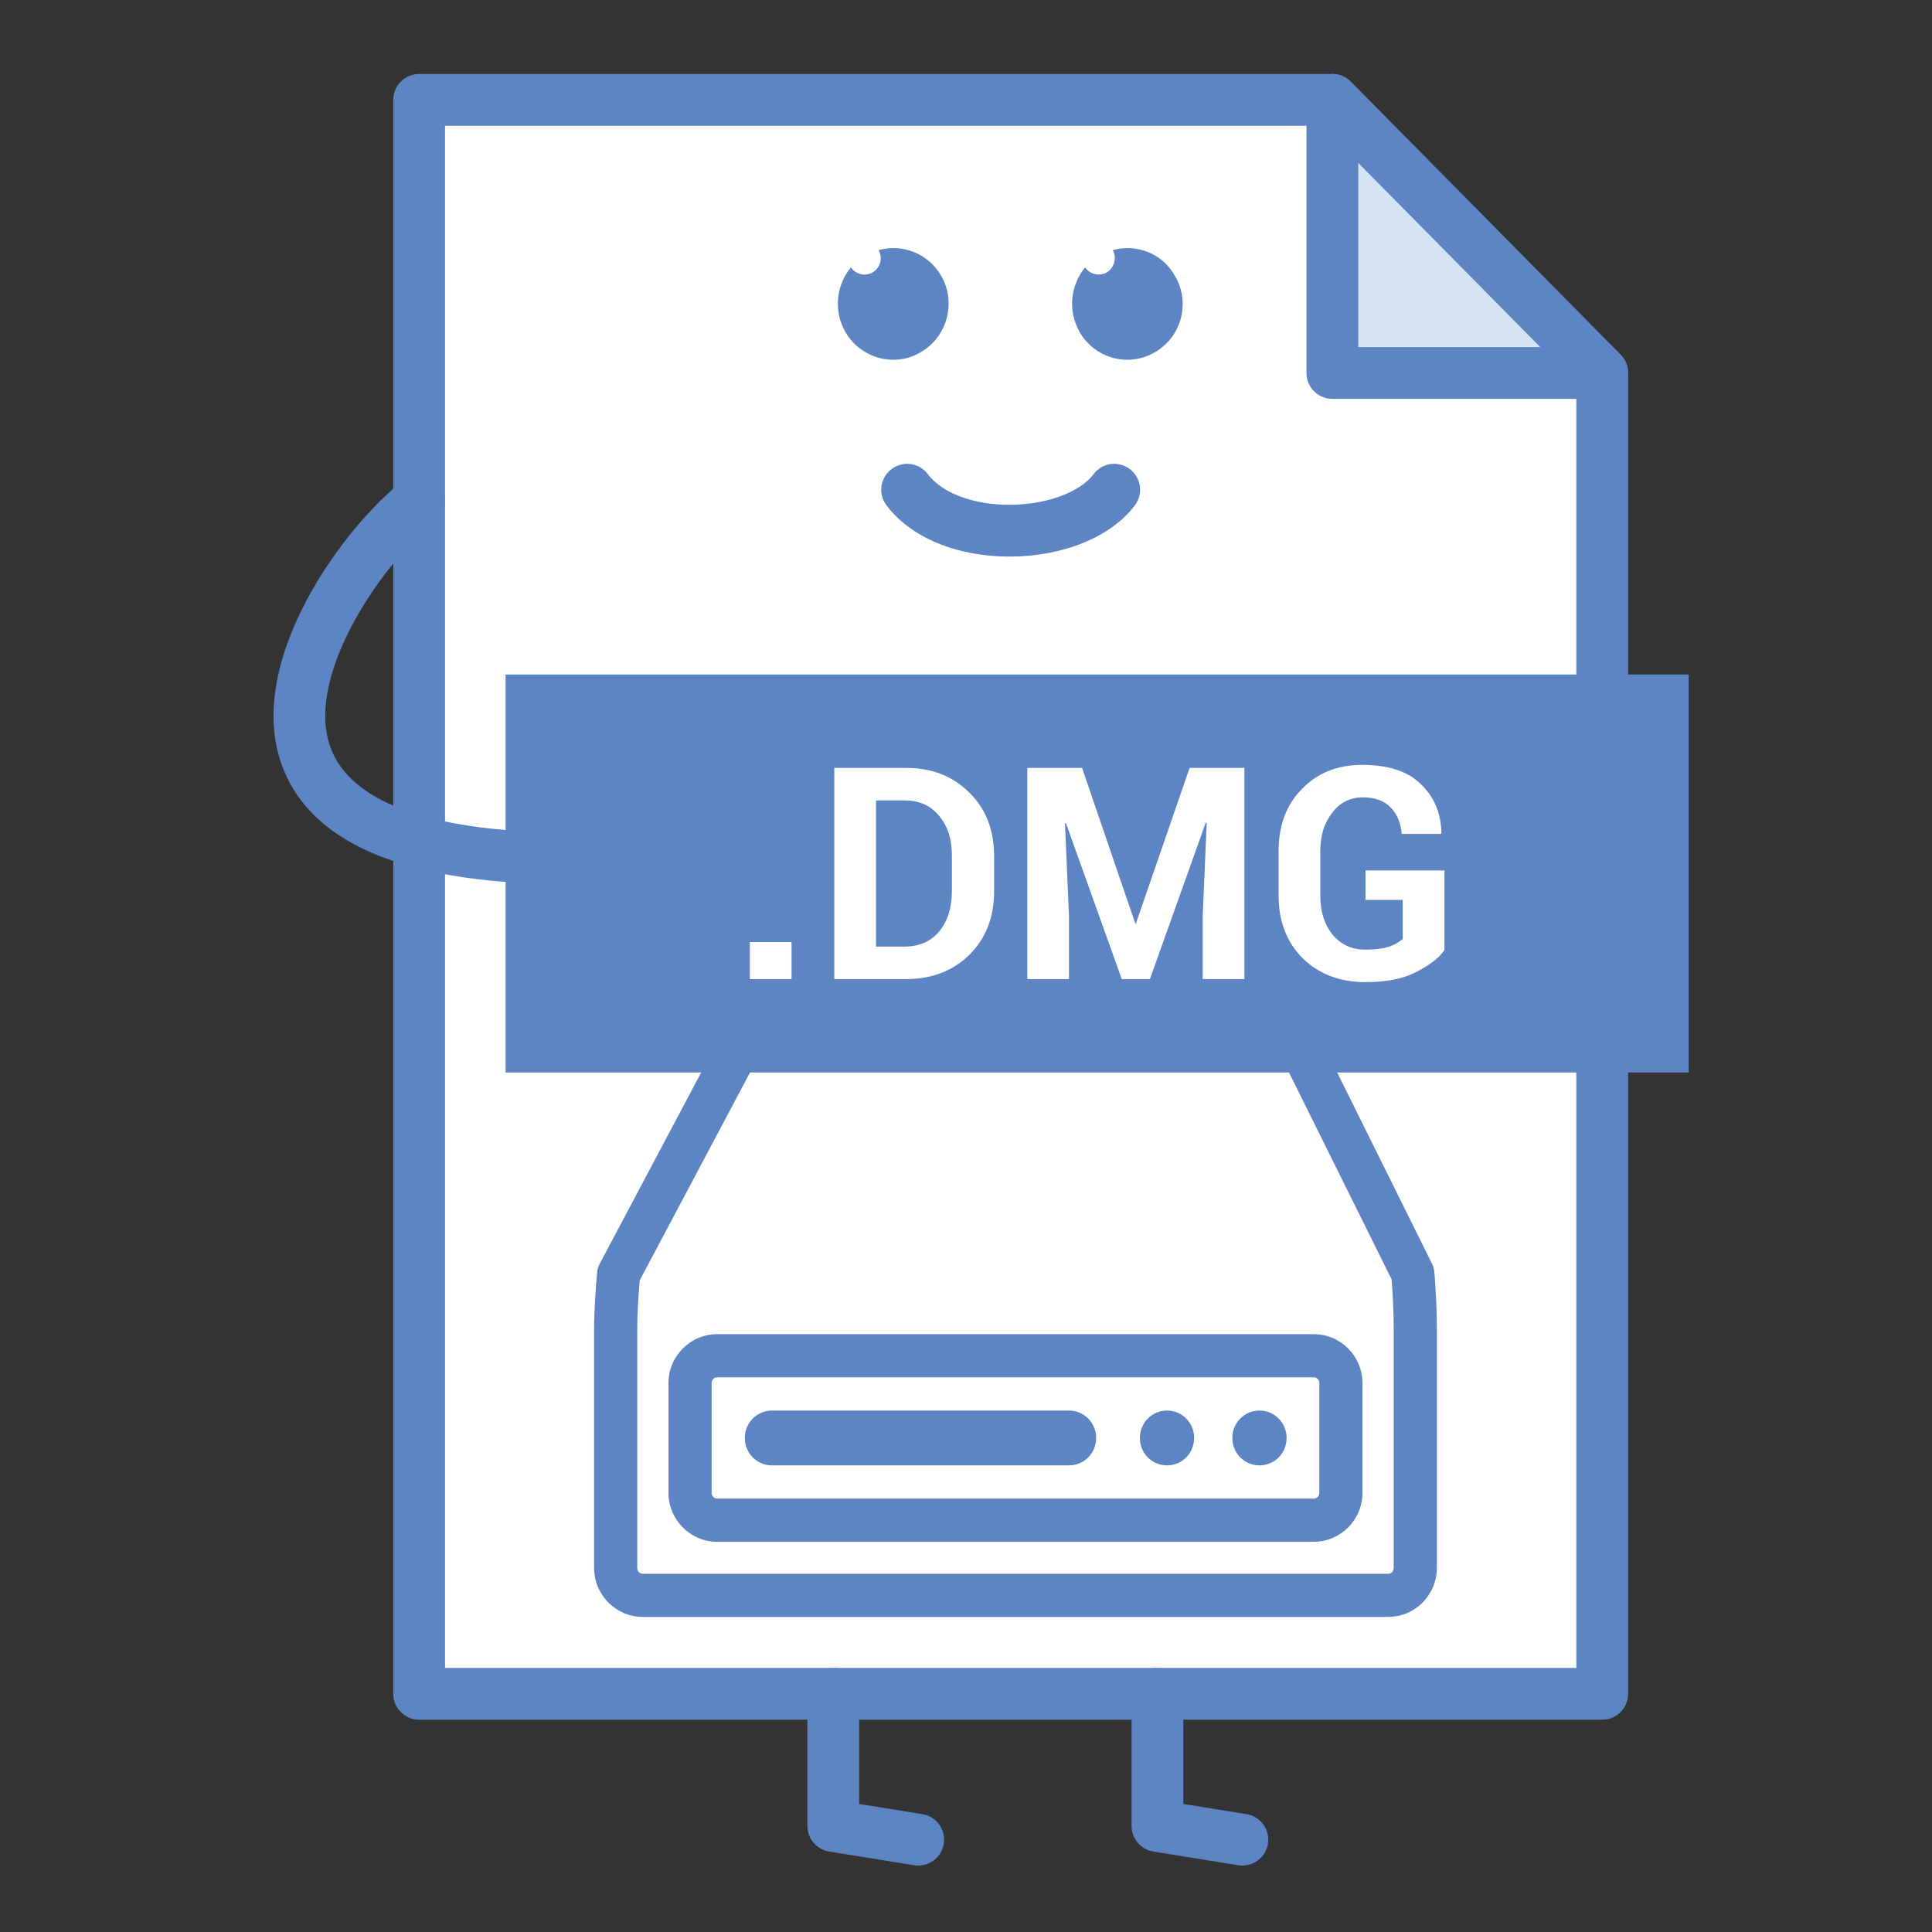 <?xml version="1.0" ?><!DOCTYPE svg  PUBLIC '-//W3C//DTD SVG 1.1//EN'  'http://www.w3.org/Graphics/SVG/1.1/DTD/svg11.dtd'><svg height="512px" style="enable-background:new 0 0 512 512;" version="1.1" viewBox="0 0 512 512" width="512px" xml:space="preserve" xmlns="http://www.w3.org/2000/svg" xmlns:xlink="http://www.w3.org/1999/xlink"><rect x="0" y="0" width="512" height="512" fill="#333333" stroke="none"/><g id="file__x2C__type__x2C__document__x2C__format__x2C__computer__x2C___dmg__x2C__mac__x2C_"><g><g><polygon points="111.077,26.469 353.085,26.469 424.611,98.844      424.611,448.877 111.077,448.877    " style="fill-rule:evenodd;clip-rule:evenodd;fill:#FFFFFF;"/><path d="M424.611,455.738H111.077c-3.79,0-6.859-3.07-6.859-6.861V26.469c0-3.79,3.069-6.86,6.859-6.86     h242.008c1.836,0,3.589,0.734,4.883,2.038l71.526,72.375c1.267,1.285,1.973,3.02,1.973,4.823v350.033     C431.467,452.668,428.402,455.738,424.611,455.738z M117.938,442.018h299.81V101.662l-67.525-68.333H117.938V442.018z" style="fill:#5D84C3;"/></g><g><rect height="105.463" style="fill-rule:evenodd;clip-rule:evenodd;fill:#5D84C3;" width="313.529" x="133.988" y="178.754"/></g><g><path d="M267.5,147.497c-14.008,0-26.186-5.08-32.577-13.591c-2.276-3.028-1.666-7.328,1.362-9.604     c3.028-2.29,7.328-1.666,9.608,1.363c3.758,5.006,12.036,8.112,21.606,8.112c0.009,0,0.018,0,0.027,0     c9.682-0.005,18.629-3.263,22.264-8.108c2.275-3.038,6.58-3.648,9.608-1.372c3.028,2.271,3.644,6.571,1.376,9.604     c-6.286,8.378-19.023,13.591-33.239,13.596C267.518,147.497,267.509,147.497,267.5,147.497z" style="fill:#5D84C3;"/></g><g><path d="M147.974,234.308c-0.022,0-0.05,0-0.073,0c-41.724-0.45-66.456-11.352-73.513-32.4     c-9.196-27.435,17.069-62.67,32.496-74.592c3.001-2.303,7.31-1.762,9.622,1.234c2.317,2.997,1.767,7.305-1.234,9.623     c-12.88,9.953-34.392,39.929-27.871,59.375c6.222,18.565,36.415,22.778,60.646,23.039c3.791,0.042,6.828,3.144,6.787,6.934     C154.792,231.284,151.728,234.308,147.974,234.308z" style="fill:#5D84C3;"/></g><g><polygon points="353.085,98.844 424.611,98.844 353.085,26.469         " style="fill-rule:evenodd;clip-rule:evenodd;fill:#D6E3F4;"/><path d="M424.611,105.704h-71.526c-3.79,0-6.854-3.07-6.854-6.86V26.469c0-2.781,1.679-5.291,4.248-6.346     c2.579-1.065,5.534-0.455,7.489,1.523l71.526,72.375c1.945,1.969,2.515,4.915,1.45,7.466     C429.87,104.043,427.374,105.704,424.611,105.704z M359.95,91.984h48.234L359.95,43.171V91.984z" style="fill:#5D84C3;"/></g><g><path d="M243.347,494.395c-0.367,0-0.733-0.027-1.101-0.086l-22.512-3.631     c-3.322-0.535-5.768-3.404-5.768-6.771v-35.029c0-3.789,3.069-6.859,6.859-6.859s6.86,3.07,6.86,6.859v29.188l16.743,2.699     c3.74,0.6,6.282,4.125,5.681,7.863C249.564,492,246.655,494.395,243.347,494.395z" style="fill:#5D84C3;"/></g><g><path d="M329.252,494.395c-0.357,0-0.725-0.027-1.101-0.086l-22.503-3.631     c-3.331-0.535-5.771-3.404-5.771-6.771v-35.029c0-3.789,3.074-6.859,6.864-6.859s6.854,3.07,6.854,6.859v29.188l16.739,2.699     c3.745,0.6,6.286,4.125,5.681,7.863C335.475,492,332.565,494.395,329.252,494.395z" style="fill:#5D84C3;"/></g><g><path d="M294.884,66.289c6.259-1.749,13.188,0.808,16.51,6.864     c4.13,6.993,1.734,16.143-5.322,20.176c-7.058,4.171-15.987,1.615-19.979-5.382c-3.194-5.648-2.396-12.375,1.468-17.083     c1.331,1.886,3.727,2.422,5.727,1.344C295.278,70.996,296.077,68.307,294.884,66.289L294.884,66.289z" style="fill-rule:evenodd;clip-rule:evenodd;fill:#5D84C3;"/></g><g><path d="M232.816,66.289c6.259-1.749,13.183,0.808,16.647,6.864     c3.996,6.993,1.597,16.143-5.461,20.176c-6.924,4.171-15.981,1.615-19.979-5.382c-3.198-5.648-2.399-12.375,1.464-17.083     c1.331,1.886,3.863,2.422,5.727,1.344C233.349,70.996,234.014,68.307,232.816,66.289L232.816,66.289z" style="fill-rule:evenodd;clip-rule:evenodd;fill:#5D84C3;"/></g><g><path d="M367.869,428.5H170.348c-7.117,0-12.907-5.828-12.907-12.986v-63.496     c0-4.309,0.422-10.994,0.825-14.973c0.078-0.734,0.294-1.445,0.639-2.096l40.352-76.047c1.403-6.218,7.158-10.935,13.582-10.935     h115.744c6.507,0,12.179,4.854,13.381,11.247l37.562,75.734c0.303,0.619,0.496,1.289,0.56,1.977     c0.441,4.391,0.698,11.119,0.698,15.092v63.496C380.782,422.672,374.991,428.5,367.869,428.5z M169.535,339.307     c-0.335,3.689-0.66,9.191-0.66,12.711v63.496c0,0.887,0.633,1.551,1.473,1.551h197.521c0.845,0,1.479-0.664,1.479-1.551v-63.496     c0-3.318-0.212-8.957-0.542-12.943l-37.488-75.584c-0.303-0.619-0.496-1.289-0.569-1.977c-0.109-1.125-1.129-2.111-2.166-2.111     H212.838c-1.092,0-2.309,1.084-2.46,2.18c-0.092,0.67-0.298,1.313-0.614,1.908L169.535,339.307z M348.157,408.586H190.061     c-7.117,0-12.908-5.824-12.908-12.977v-29.061c0-7.158,5.791-12.98,12.908-12.98h158.097c7.121,0,12.912,5.822,12.912,12.98     v29.061C361.069,402.762,355.278,408.586,348.157,408.586z M190.061,365.004c-0.84,0-1.474,0.664-1.474,1.545v29.061     c0,0.881,0.634,1.541,1.474,1.541h158.097c0.845,0,1.478-0.66,1.478-1.541v-29.061c0-0.881-0.633-1.545-1.478-1.545H190.061z" style="fill:#5D84C3;"/></g><g><path d="M283.293,373.813h-78.715c-3.996,0-7.19,3.23-7.19,7.264     c0,4.039,3.194,7.264,7.19,7.264h78.715c4.002,0,7.195-3.225,7.195-7.264C290.488,377.043,287.295,373.813,283.293,373.813     L283.293,373.813z M309.265,388.34c-3.992,0-7.186-3.225-7.186-7.264c0-4.033,3.193-7.264,7.186-7.264     c4.001,0,7.194,3.23,7.194,7.264C316.459,385.115,313.266,388.34,309.265,388.34L309.265,388.34z M333.776,388.34     c-4.001,0-7.194-3.225-7.194-7.264c0-4.033,3.193-7.264,7.194-7.264c3.992,0,7.187,3.23,7.187,7.264     C340.963,385.115,337.769,388.34,333.776,388.34L333.776,388.34z" style="fill-rule:evenodd;clip-rule:evenodd;fill:#5D84C3;"/></g><g><path d="M209.772,259.467h-11.054v-9.82h11.054V259.467z M221.093,259.467v-55.962h19.047     c6.796,0,12.389,2.152,16.785,6.594c4.392,4.304,6.525,9.953,6.525,16.813v9.283c0,6.865-2.134,12.38-6.525,16.817     c-4.396,4.304-9.989,6.457-16.785,6.457H221.093z M232.151,212.113v38.746h7.456c3.996,0,7.057-1.344,9.324-4.038     c2.262-2.822,3.331-6.323,3.331-10.76v-9.282c0-4.304-1.069-7.801-3.331-10.494c-2.268-2.822-5.328-4.171-9.324-4.171H232.151z      M286.763,203.504l14.114,41.297h0.128l14.253-41.297h14.518v55.962h-11.049v-16.68l1.064-24.755h-0.267l-14.784,41.435h-7.461     l-14.784-41.297h-0.267l1.064,24.618v16.68h-11.049v-55.962H286.763z M382.792,251.799c-1.597,2.29-4.268,4.171-7.728,5.919     c-3.46,1.748-7.855,2.555-13.188,2.555c-6.791,0-12.389-2.15-16.647-6.322c-4.267-4.304-6.396-9.82-6.396-16.679v-11.568     c0-6.865,2.001-12.38,6.131-16.546c4.13-4.309,9.452-6.461,15.978-6.461c6.8,0,11.994,1.615,15.454,4.979     c3.597,3.364,5.46,7.668,5.598,13.05l-0.138,0.271h-10.389c-0.266-2.964-1.202-5.25-2.928-6.998     c-1.597-1.748-4.129-2.693-7.322-2.693c-3.332,0-6.131,1.349-8.132,4.038c-2.129,2.688-3.193,6.052-3.193,10.223v11.706     c0,4.304,1.064,7.667,3.193,10.356c2.267,2.689,5.066,4.038,8.792,4.038c2.533,0,4.662-0.271,6.259-0.808     c1.597-0.542,2.661-1.211,3.598-2.019v-10.356h-9.856v-7.805h20.915V251.799z" style="fill:#FFFFFF;"/></g></g></g><g id="Layer_1"/></svg>